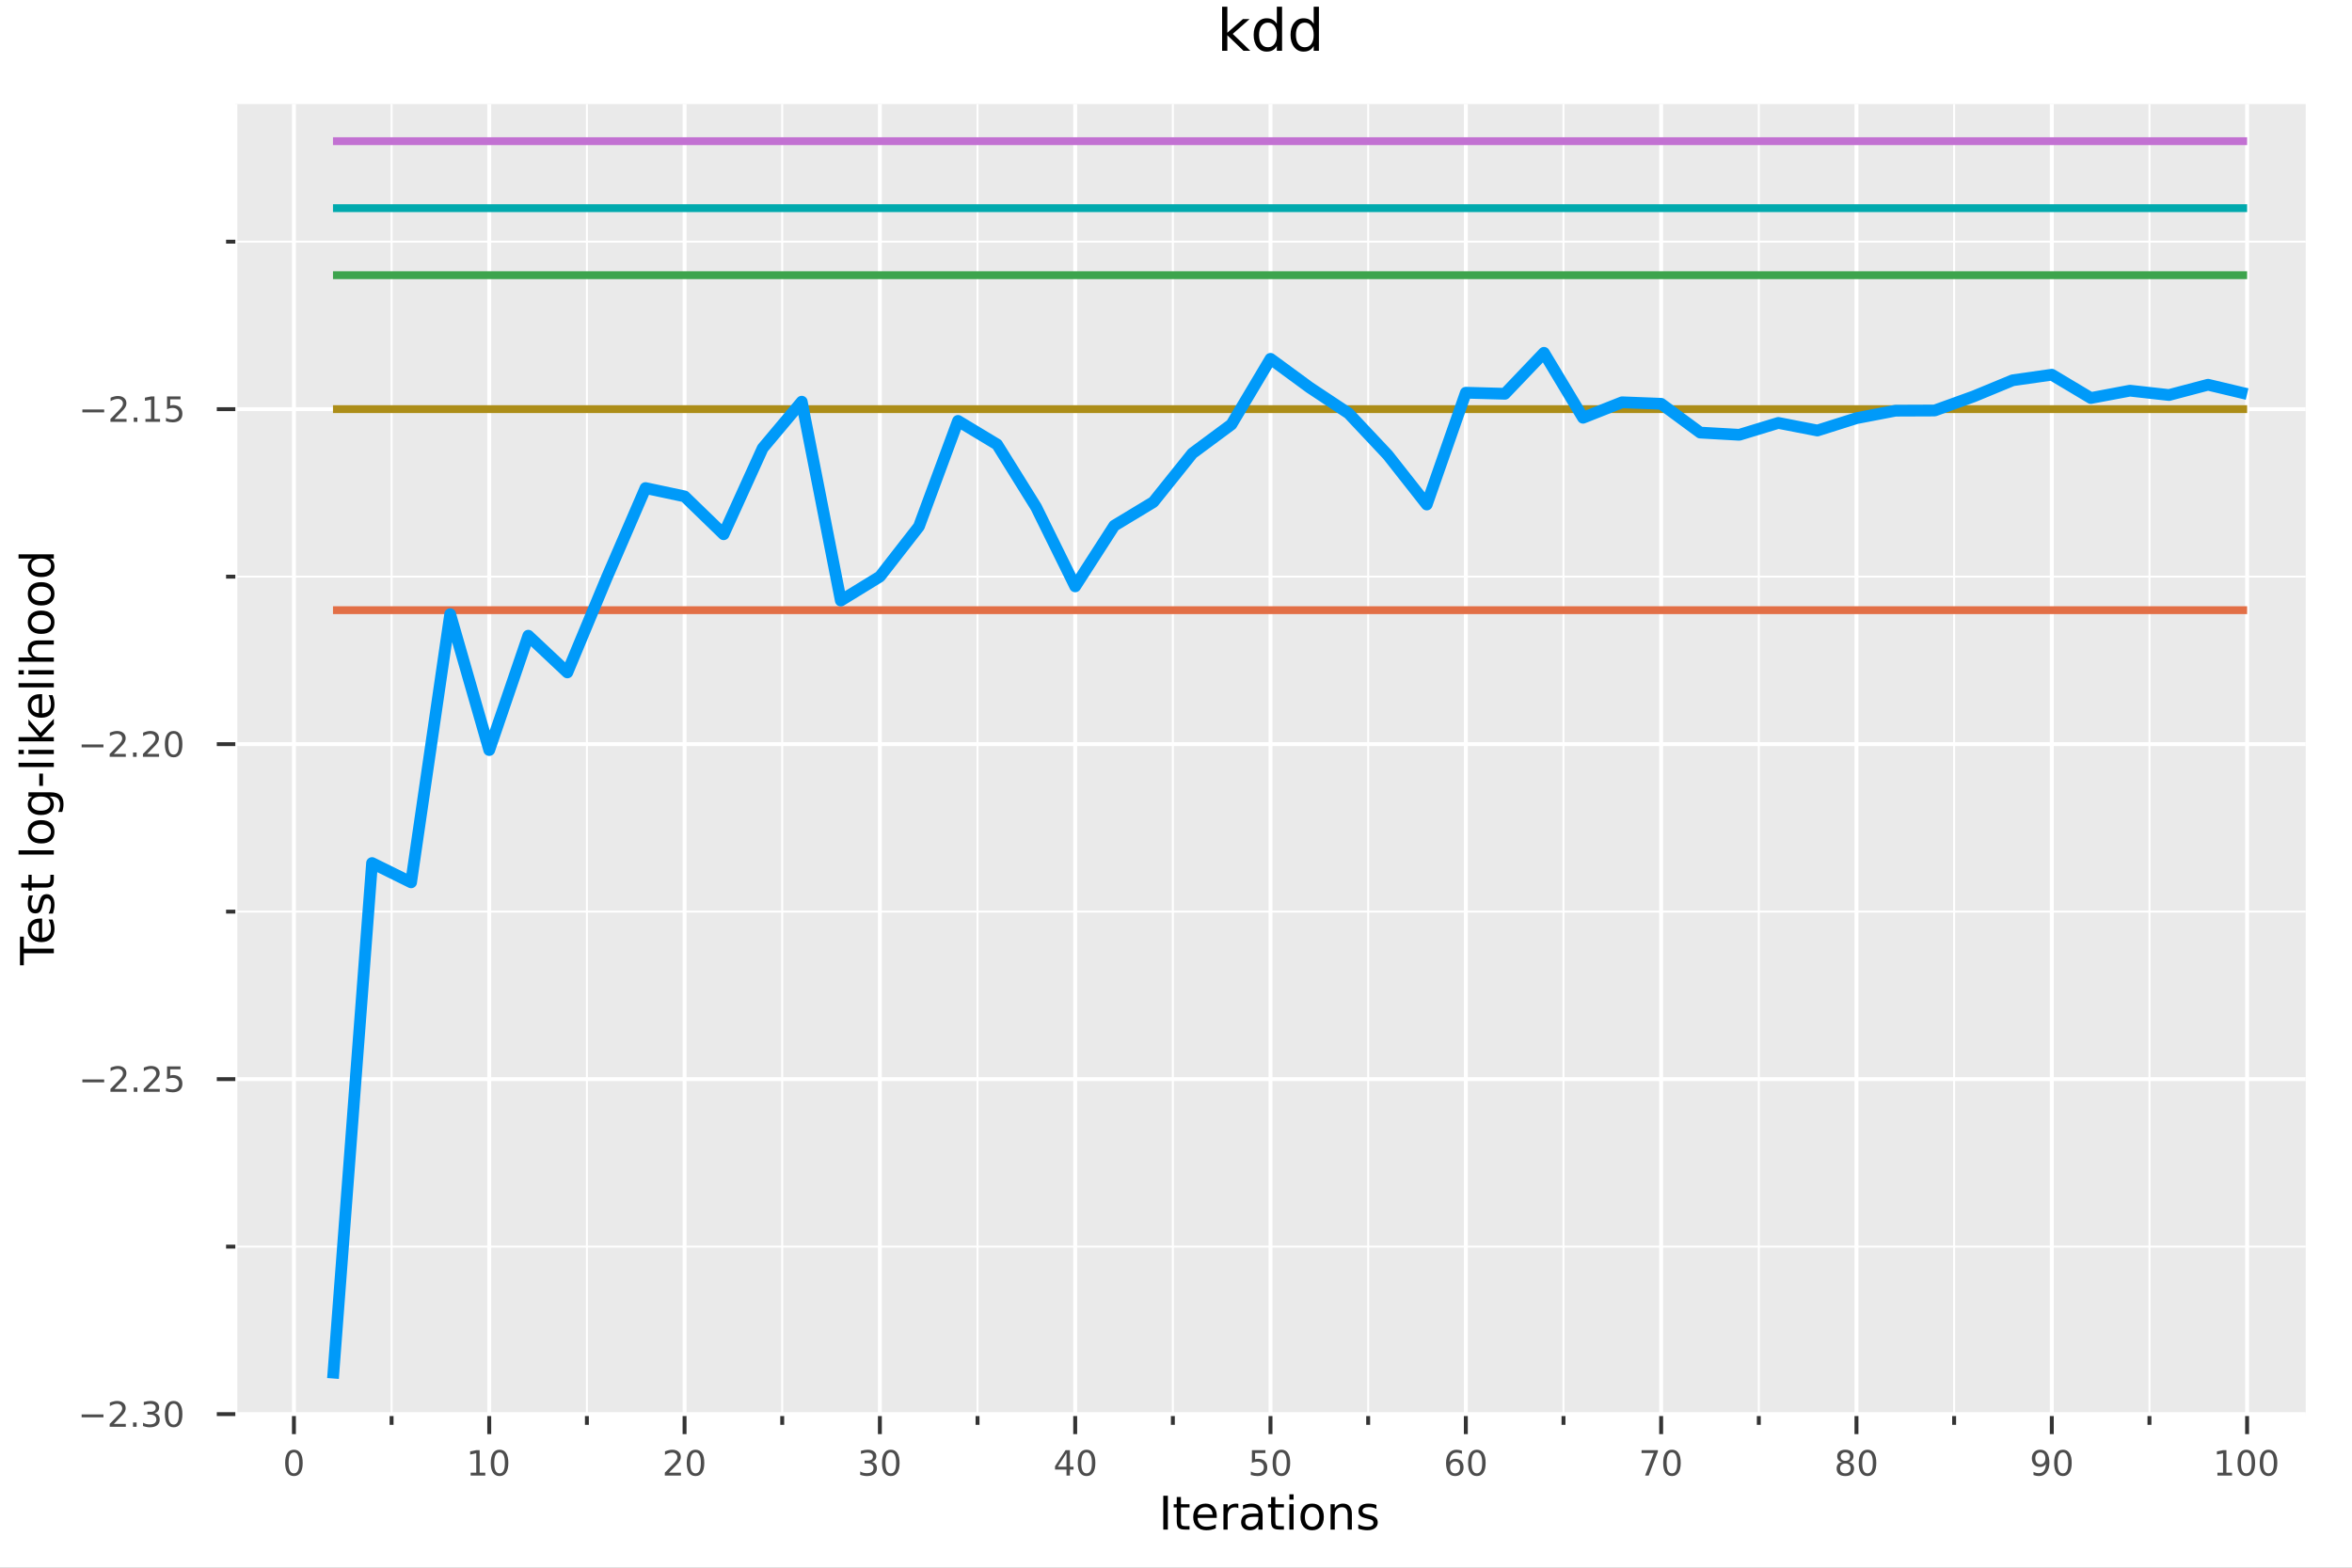 <?xml version="1.0" encoding="utf-8"?>
<svg xmlns="http://www.w3.org/2000/svg" xmlns:xlink="http://www.w3.org/1999/xlink" width="600" height="400" viewBox="0 0 2400 1600">
<rect x="0" y="0" width="2400" height="1600" fill="#808080" stroke="none"/>
<defs>
  <clipPath id="clip380">
    <rect x="0" y="0" width="2400" height="1600"/>
  </clipPath>
</defs>
<path clip-path="url(#clip380)" d="
M0 1600 L2400 1600 L2400 0 L0 0  Z
  " fill="#ffffff" fill-rule="evenodd" fill-opacity="1"/>
<defs>
  <clipPath id="clip381">
    <rect x="480" y="0" width="1681" height="1600"/>
  </clipPath>
</defs>
<path clip-path="url(#clip380)" d="
M240.129 1444.78 L2352.76 1444.78 L2352.76 106.192 L240.129 106.192  Z
  " fill="#eaeaea" fill-rule="evenodd" fill-opacity="1"/>
<defs>
  <clipPath id="clip382">
    <rect x="240" y="106" width="2114" height="1340"/>
  </clipPath>
</defs>
<polyline clip-path="url(#clip382)" style="stroke:#ffffff; stroke-linecap:butt; stroke-linejoin:round; stroke-width:4; stroke-opacity:1; fill:none" points="
  299.921,1444.78 299.921,106.192 
  "/>
<polyline clip-path="url(#clip382)" style="stroke:#ffffff; stroke-linecap:butt; stroke-linejoin:round; stroke-width:4; stroke-opacity:1; fill:none" points="
  499.225,1444.78 499.225,106.192 
  "/>
<polyline clip-path="url(#clip382)" style="stroke:#ffffff; stroke-linecap:butt; stroke-linejoin:round; stroke-width:4; stroke-opacity:1; fill:none" points="
  698.53,1444.78 698.53,106.192 
  "/>
<polyline clip-path="url(#clip382)" style="stroke:#ffffff; stroke-linecap:butt; stroke-linejoin:round; stroke-width:4; stroke-opacity:1; fill:none" points="
  897.834,1444.78 897.834,106.192 
  "/>
<polyline clip-path="url(#clip382)" style="stroke:#ffffff; stroke-linecap:butt; stroke-linejoin:round; stroke-width:4; stroke-opacity:1; fill:none" points="
  1097.14,1444.78 1097.14,106.192 
  "/>
<polyline clip-path="url(#clip382)" style="stroke:#ffffff; stroke-linecap:butt; stroke-linejoin:round; stroke-width:4; stroke-opacity:1; fill:none" points="
  1296.44,1444.78 1296.44,106.192 
  "/>
<polyline clip-path="url(#clip382)" style="stroke:#ffffff; stroke-linecap:butt; stroke-linejoin:round; stroke-width:4; stroke-opacity:1; fill:none" points="
  1495.75,1444.78 1495.75,106.192 
  "/>
<polyline clip-path="url(#clip382)" style="stroke:#ffffff; stroke-linecap:butt; stroke-linejoin:round; stroke-width:4; stroke-opacity:1; fill:none" points="
  1695.05,1444.78 1695.05,106.192 
  "/>
<polyline clip-path="url(#clip382)" style="stroke:#ffffff; stroke-linecap:butt; stroke-linejoin:round; stroke-width:4; stroke-opacity:1; fill:none" points="
  1894.36,1444.78 1894.36,106.192 
  "/>
<polyline clip-path="url(#clip382)" style="stroke:#ffffff; stroke-linecap:butt; stroke-linejoin:round; stroke-width:4; stroke-opacity:1; fill:none" points="
  2093.66,1444.78 2093.66,106.192 
  "/>
<polyline clip-path="url(#clip382)" style="stroke:#ffffff; stroke-linecap:butt; stroke-linejoin:round; stroke-width:4; stroke-opacity:1; fill:none" points="
  2292.96,1444.78 2292.96,106.192 
  "/>
<polyline clip-path="url(#clip382)" style="stroke:#ffffff; stroke-linecap:butt; stroke-linejoin:round; stroke-width:2; stroke-opacity:1; fill:none" points="
  399.573,1444.78 399.573,106.192 
  "/>
<polyline clip-path="url(#clip382)" style="stroke:#ffffff; stroke-linecap:butt; stroke-linejoin:round; stroke-width:2; stroke-opacity:1; fill:none" points="
  598.877,1444.78 598.877,106.192 
  "/>
<polyline clip-path="url(#clip382)" style="stroke:#ffffff; stroke-linecap:butt; stroke-linejoin:round; stroke-width:2; stroke-opacity:1; fill:none" points="
  798.182,1444.78 798.182,106.192 
  "/>
<polyline clip-path="url(#clip382)" style="stroke:#ffffff; stroke-linecap:butt; stroke-linejoin:round; stroke-width:2; stroke-opacity:1; fill:none" points="
  997.486,1444.78 997.486,106.192 
  "/>
<polyline clip-path="url(#clip382)" style="stroke:#ffffff; stroke-linecap:butt; stroke-linejoin:round; stroke-width:2; stroke-opacity:1; fill:none" points="
  1196.79,1444.78 1196.79,106.192 
  "/>
<polyline clip-path="url(#clip382)" style="stroke:#ffffff; stroke-linecap:butt; stroke-linejoin:round; stroke-width:2; stroke-opacity:1; fill:none" points="
  1396.09,1444.78 1396.09,106.192 
  "/>
<polyline clip-path="url(#clip382)" style="stroke:#ffffff; stroke-linecap:butt; stroke-linejoin:round; stroke-width:2; stroke-opacity:1; fill:none" points="
  1595.4,1444.78 1595.4,106.192 
  "/>
<polyline clip-path="url(#clip382)" style="stroke:#ffffff; stroke-linecap:butt; stroke-linejoin:round; stroke-width:2; stroke-opacity:1; fill:none" points="
  1794.7,1444.78 1794.7,106.192 
  "/>
<polyline clip-path="url(#clip382)" style="stroke:#ffffff; stroke-linecap:butt; stroke-linejoin:round; stroke-width:2; stroke-opacity:1; fill:none" points="
  1994.01,1444.78 1994.01,106.192 
  "/>
<polyline clip-path="url(#clip382)" style="stroke:#ffffff; stroke-linecap:butt; stroke-linejoin:round; stroke-width:2; stroke-opacity:1; fill:none" points="
  2193.31,1444.78 2193.31,106.192 
  "/>
<polyline clip-path="url(#clip380)" style="stroke:#ffffff; stroke-linecap:butt; stroke-linejoin:round; stroke-width:4; stroke-opacity:1; fill:none" points="
  240.129,1444.78 2352.76,1444.78 
  "/>
<polyline clip-path="url(#clip380)" style="stroke:#333333; stroke-linecap:butt; stroke-linejoin:round; stroke-width:4; stroke-opacity:1; fill:none" points="
  299.921,1444.78 299.921,1463.68 
  "/>
<polyline clip-path="url(#clip380)" style="stroke:#333333; stroke-linecap:butt; stroke-linejoin:round; stroke-width:4; stroke-opacity:1; fill:none" points="
  499.225,1444.78 499.225,1463.68 
  "/>
<polyline clip-path="url(#clip380)" style="stroke:#333333; stroke-linecap:butt; stroke-linejoin:round; stroke-width:4; stroke-opacity:1; fill:none" points="
  698.53,1444.78 698.53,1463.68 
  "/>
<polyline clip-path="url(#clip380)" style="stroke:#333333; stroke-linecap:butt; stroke-linejoin:round; stroke-width:4; stroke-opacity:1; fill:none" points="
  897.834,1444.78 897.834,1463.68 
  "/>
<polyline clip-path="url(#clip380)" style="stroke:#333333; stroke-linecap:butt; stroke-linejoin:round; stroke-width:4; stroke-opacity:1; fill:none" points="
  1097.14,1444.78 1097.14,1463.68 
  "/>
<polyline clip-path="url(#clip380)" style="stroke:#333333; stroke-linecap:butt; stroke-linejoin:round; stroke-width:4; stroke-opacity:1; fill:none" points="
  1296.44,1444.78 1296.44,1463.68 
  "/>
<polyline clip-path="url(#clip380)" style="stroke:#333333; stroke-linecap:butt; stroke-linejoin:round; stroke-width:4; stroke-opacity:1; fill:none" points="
  1495.75,1444.78 1495.75,1463.68 
  "/>
<polyline clip-path="url(#clip380)" style="stroke:#333333; stroke-linecap:butt; stroke-linejoin:round; stroke-width:4; stroke-opacity:1; fill:none" points="
  1695.05,1444.78 1695.05,1463.68 
  "/>
<polyline clip-path="url(#clip380)" style="stroke:#333333; stroke-linecap:butt; stroke-linejoin:round; stroke-width:4; stroke-opacity:1; fill:none" points="
  1894.36,1444.78 1894.36,1463.68 
  "/>
<polyline clip-path="url(#clip380)" style="stroke:#333333; stroke-linecap:butt; stroke-linejoin:round; stroke-width:4; stroke-opacity:1; fill:none" points="
  2093.66,1444.78 2093.66,1463.68 
  "/>
<polyline clip-path="url(#clip380)" style="stroke:#333333; stroke-linecap:butt; stroke-linejoin:round; stroke-width:4; stroke-opacity:1; fill:none" points="
  2292.96,1444.78 2292.96,1463.68 
  "/>
<polyline clip-path="url(#clip380)" style="stroke:#333333; stroke-linecap:butt; stroke-linejoin:round; stroke-width:4; stroke-opacity:1; fill:none" points="
  399.573,1444.78 399.573,1454.23 
  "/>
<polyline clip-path="url(#clip380)" style="stroke:#333333; stroke-linecap:butt; stroke-linejoin:round; stroke-width:4; stroke-opacity:1; fill:none" points="
  598.877,1444.78 598.877,1454.23 
  "/>
<polyline clip-path="url(#clip380)" style="stroke:#333333; stroke-linecap:butt; stroke-linejoin:round; stroke-width:4; stroke-opacity:1; fill:none" points="
  798.182,1444.78 798.182,1454.23 
  "/>
<polyline clip-path="url(#clip380)" style="stroke:#333333; stroke-linecap:butt; stroke-linejoin:round; stroke-width:4; stroke-opacity:1; fill:none" points="
  997.486,1444.78 997.486,1454.23 
  "/>
<polyline clip-path="url(#clip380)" style="stroke:#333333; stroke-linecap:butt; stroke-linejoin:round; stroke-width:4; stroke-opacity:1; fill:none" points="
  1196.79,1444.78 1196.79,1454.23 
  "/>
<polyline clip-path="url(#clip380)" style="stroke:#333333; stroke-linecap:butt; stroke-linejoin:round; stroke-width:4; stroke-opacity:1; fill:none" points="
  1396.09,1444.78 1396.09,1454.23 
  "/>
<polyline clip-path="url(#clip380)" style="stroke:#333333; stroke-linecap:butt; stroke-linejoin:round; stroke-width:4; stroke-opacity:1; fill:none" points="
  1595.4,1444.78 1595.4,1454.23 
  "/>
<polyline clip-path="url(#clip380)" style="stroke:#333333; stroke-linecap:butt; stroke-linejoin:round; stroke-width:4; stroke-opacity:1; fill:none" points="
  1794.7,1444.78 1794.7,1454.23 
  "/>
<polyline clip-path="url(#clip380)" style="stroke:#333333; stroke-linecap:butt; stroke-linejoin:round; stroke-width:4; stroke-opacity:1; fill:none" points="
  1994.01,1444.78 1994.01,1454.23 
  "/>
<polyline clip-path="url(#clip380)" style="stroke:#333333; stroke-linecap:butt; stroke-linejoin:round; stroke-width:4; stroke-opacity:1; fill:none" points="
  2193.31,1444.78 2193.31,1454.23 
  "/>
<path clip-path="url(#clip380)" d="M299.921 1482.37 Q297.212 1482.37 295.841 1485.04 Q294.487 1487.7 294.487 1493.05 Q294.487 1498.38 295.841 1501.05 Q297.212 1503.71 299.921 1503.71 Q302.646 1503.71 304.001 1501.05 Q305.372 1498.38 305.372 1493.05 Q305.372 1487.7 304.001 1485.04 Q302.646 1482.37 299.921 1482.37 M299.921 1479.59 Q304.278 1479.59 306.57 1483.05 Q308.879 1486.48 308.879 1493.05 Q308.879 1499.59 306.57 1503.05 Q304.278 1506.48 299.921 1506.48 Q295.563 1506.48 293.254 1503.05 Q290.962 1499.59 290.962 1493.05 Q290.962 1486.48 293.254 1483.05 Q295.563 1479.59 299.921 1479.59 Z" fill="#4c4c4c" fill-rule="evenodd" fill-opacity="1" /><path clip-path="url(#clip380)" d="M480.241 1503.03 L485.97 1503.03 L485.97 1483.25 L479.737 1484.5 L479.737 1481.31 L485.935 1480.06 L489.442 1480.06 L489.442 1503.03 L495.171 1503.03 L495.171 1505.98 L480.241 1505.98 L480.241 1503.03 Z" fill="#4c4c4c" fill-rule="evenodd" fill-opacity="1" /><path clip-path="url(#clip380)" d="M509.755 1482.37 Q507.046 1482.37 505.675 1485.04 Q504.321 1487.7 504.321 1493.05 Q504.321 1498.38 505.675 1501.05 Q507.046 1503.71 509.755 1503.71 Q512.48 1503.71 513.834 1501.05 Q515.206 1498.38 515.206 1493.05 Q515.206 1487.7 513.834 1485.04 Q512.48 1482.37 509.755 1482.37 M509.755 1479.59 Q514.112 1479.59 516.404 1483.05 Q518.713 1486.48 518.713 1493.05 Q518.713 1499.59 516.404 1503.05 Q514.112 1506.48 509.755 1506.48 Q505.397 1506.48 503.088 1503.05 Q500.796 1499.59 500.796 1493.05 Q500.796 1486.48 503.088 1483.05 Q505.397 1479.59 509.755 1479.59 Z" fill="#4c4c4c" fill-rule="evenodd" fill-opacity="1" /><path clip-path="url(#clip380)" d="M682.609 1503.03 L694.849 1503.03 L694.849 1505.98 L678.391 1505.98 L678.391 1503.03 Q680.387 1500.96 683.825 1497.49 Q687.28 1494 688.165 1492.99 Q689.849 1491.1 690.509 1489.8 Q691.186 1488.48 691.186 1487.21 Q691.186 1485.15 689.728 1483.84 Q688.287 1482.54 685.96 1482.54 Q684.311 1482.54 682.471 1483.12 Q680.648 1483.69 678.564 1484.85 L678.564 1481.31 Q680.682 1480.46 682.523 1480.03 Q684.363 1479.59 685.891 1479.59 Q689.918 1479.59 692.314 1481.6 Q694.71 1483.62 694.71 1486.99 Q694.71 1488.58 694.102 1490.03 Q693.512 1491.45 691.932 1493.39 Q691.498 1493.9 689.172 1496.31 Q686.846 1498.71 682.609 1503.03 Z" fill="#4c4c4c" fill-rule="evenodd" fill-opacity="1" /><path clip-path="url(#clip380)" d="M709.71 1482.37 Q707.002 1482.37 705.63 1485.04 Q704.276 1487.7 704.276 1493.05 Q704.276 1498.38 705.63 1501.05 Q707.002 1503.71 709.71 1503.71 Q712.436 1503.71 713.79 1501.05 Q715.161 1498.38 715.161 1493.05 Q715.161 1487.7 713.79 1485.04 Q712.436 1482.37 709.71 1482.37 M709.71 1479.59 Q714.068 1479.59 716.359 1483.05 Q718.668 1486.48 718.668 1493.05 Q718.668 1499.59 716.359 1503.05 Q714.068 1506.48 709.71 1506.48 Q705.352 1506.48 703.043 1503.05 Q700.752 1499.59 700.752 1493.05 Q700.752 1486.48 703.043 1483.05 Q705.352 1479.59 709.71 1479.59 Z" fill="#4c4c4c" fill-rule="evenodd" fill-opacity="1" /><path clip-path="url(#clip380)" d="M889.466 1492 Q891.983 1492.54 893.39 1494.24 Q894.813 1495.95 894.813 1498.45 Q894.813 1502.28 892.174 1504.38 Q889.535 1506.48 884.674 1506.48 Q883.042 1506.48 881.306 1506.15 Q879.587 1505.84 877.747 1505.2 L877.747 1501.81 Q879.206 1502.66 880.942 1503.1 Q882.678 1503.53 884.57 1503.53 Q887.869 1503.53 889.587 1502.23 Q891.324 1500.93 891.324 1498.45 Q891.324 1496.15 889.709 1494.87 Q888.112 1493.57 885.247 1493.57 L882.226 1493.57 L882.226 1490.68 L885.386 1490.68 Q887.973 1490.68 889.344 1489.66 Q890.716 1488.62 890.716 1486.67 Q890.716 1484.68 889.292 1483.62 Q887.886 1482.54 885.247 1482.54 Q883.806 1482.54 882.157 1482.85 Q880.508 1483.17 878.528 1483.83 L878.528 1480.7 Q880.525 1480.15 882.261 1479.87 Q884.015 1479.59 885.56 1479.59 Q889.553 1479.59 891.879 1481.41 Q894.205 1483.22 894.205 1486.31 Q894.205 1488.46 892.973 1489.96 Q891.74 1491.43 889.466 1492 Z" fill="#4c4c4c" fill-rule="evenodd" fill-opacity="1" /><path clip-path="url(#clip380)" d="M908.962 1482.37 Q906.254 1482.37 904.882 1485.04 Q903.528 1487.7 903.528 1493.05 Q903.528 1498.38 904.882 1501.05 Q906.254 1503.71 908.962 1503.71 Q911.688 1503.71 913.042 1501.05 Q914.414 1498.38 914.414 1493.05 Q914.414 1487.7 913.042 1485.04 Q911.688 1482.37 908.962 1482.37 M908.962 1479.59 Q913.32 1479.59 915.612 1483.05 Q917.921 1486.48 917.921 1493.05 Q917.921 1499.59 915.612 1503.05 Q913.32 1506.48 908.962 1506.48 Q904.605 1506.48 902.296 1503.05 Q900.004 1499.59 900.004 1493.05 Q900.004 1486.48 902.296 1483.05 Q904.605 1479.59 908.962 1479.59 Z" fill="#4c4c4c" fill-rule="evenodd" fill-opacity="1" /><path clip-path="url(#clip380)" d="M1088.27 1483.12 L1079.41 1496.95 L1088.27 1496.95 L1088.27 1483.12 M1087.35 1480.06 L1091.76 1480.06 L1091.76 1496.95 L1095.45 1496.95 L1095.45 1499.87 L1091.76 1499.87 L1091.76 1505.98 L1088.27 1505.98 L1088.27 1499.87 L1076.57 1499.87 L1076.57 1496.48 L1087.35 1480.06 Z" fill="#4c4c4c" fill-rule="evenodd" fill-opacity="1" /><path clip-path="url(#clip380)" d="M1108.75 1482.37 Q1106.04 1482.37 1104.67 1485.04 Q1103.32 1487.7 1103.32 1493.05 Q1103.32 1498.38 1104.67 1501.05 Q1106.04 1503.71 1108.75 1503.71 Q1111.48 1503.71 1112.83 1501.05 Q1114.2 1498.38 1114.2 1493.05 Q1114.2 1487.7 1112.83 1485.04 Q1111.48 1482.37 1108.75 1482.37 M1108.75 1479.59 Q1113.11 1479.59 1115.4 1483.05 Q1117.71 1486.48 1117.71 1493.05 Q1117.71 1499.59 1115.4 1503.05 Q1113.11 1506.48 1108.75 1506.48 Q1104.4 1506.48 1102.09 1503.05 Q1099.79 1499.59 1099.79 1493.05 Q1099.79 1486.48 1102.09 1483.05 Q1104.4 1479.59 1108.75 1479.59 Z" fill="#4c4c4c" fill-rule="evenodd" fill-opacity="1" /><path clip-path="url(#clip380)" d="M1277.47 1480.06 L1291.23 1480.06 L1291.23 1483.01 L1280.68 1483.01 L1280.68 1489.37 Q1281.44 1489.1 1282.21 1488.98 Q1282.97 1488.84 1283.73 1488.84 Q1288.07 1488.84 1290.61 1491.22 Q1293.14 1493.6 1293.14 1497.66 Q1293.14 1501.85 1290.54 1504.17 Q1287.94 1506.48 1283.2 1506.48 Q1281.56 1506.48 1279.86 1506.21 Q1278.18 1505.93 1276.37 1505.37 L1276.37 1501.85 Q1277.94 1502.7 1279.6 1503.12 Q1281.27 1503.53 1283.13 1503.53 Q1286.13 1503.53 1287.88 1501.95 Q1289.64 1500.37 1289.64 1497.66 Q1289.64 1494.96 1287.88 1493.38 Q1286.13 1491.8 1283.13 1491.8 Q1281.72 1491.8 1280.31 1492.11 Q1278.93 1492.42 1277.47 1493.08 L1277.47 1480.06 Z" fill="#4c4c4c" fill-rule="evenodd" fill-opacity="1" /><path clip-path="url(#clip380)" d="M1307.55 1482.37 Q1304.85 1482.37 1303.47 1485.04 Q1302.12 1487.7 1302.12 1493.05 Q1302.12 1498.38 1303.47 1501.05 Q1304.85 1503.71 1307.55 1503.71 Q1310.28 1503.71 1311.63 1501.05 Q1313.01 1498.38 1313.01 1493.05 Q1313.01 1487.7 1311.63 1485.04 Q1310.28 1482.37 1307.55 1482.37 M1307.55 1479.59 Q1311.91 1479.59 1314.2 1483.05 Q1316.51 1486.48 1316.51 1493.05 Q1316.51 1499.59 1314.2 1503.05 Q1311.91 1506.48 1307.55 1506.48 Q1303.2 1506.48 1300.89 1503.05 Q1298.6 1499.59 1298.6 1493.05 Q1298.6 1486.48 1300.89 1483.05 Q1303.2 1479.59 1307.55 1479.59 Z" fill="#4c4c4c" fill-rule="evenodd" fill-opacity="1" /><path clip-path="url(#clip380)" d="M1484.8 1491.62 Q1482.44 1491.62 1481.05 1493.24 Q1479.68 1494.85 1479.68 1497.66 Q1479.68 1500.46 1481.05 1502.09 Q1482.44 1503.71 1484.8 1503.71 Q1487.16 1503.71 1488.53 1502.09 Q1489.92 1500.46 1489.92 1497.66 Q1489.92 1494.85 1488.53 1493.24 Q1487.16 1491.62 1484.8 1491.62 M1491.76 1480.63 L1491.76 1483.83 Q1490.44 1483.2 1489.09 1482.87 Q1487.75 1482.54 1486.43 1482.54 Q1482.96 1482.54 1481.12 1484.89 Q1479.3 1487.23 1479.04 1491.97 Q1480.06 1490.46 1481.61 1489.66 Q1483.15 1488.84 1485.01 1488.84 Q1488.92 1488.84 1491.17 1491.22 Q1493.45 1493.58 1493.45 1497.66 Q1493.45 1501.66 1491.09 1504.07 Q1488.72 1506.48 1484.8 1506.48 Q1480.3 1506.48 1477.93 1503.05 Q1475.55 1499.59 1475.55 1493.05 Q1475.55 1486.9 1478.46 1483.25 Q1481.38 1479.59 1486.29 1479.59 Q1487.61 1479.59 1488.95 1479.85 Q1490.3 1480.11 1491.76 1480.63 Z" fill="#4c4c4c" fill-rule="evenodd" fill-opacity="1" /><path clip-path="url(#clip380)" d="M1506.99 1482.37 Q1504.28 1482.37 1502.91 1485.04 Q1501.55 1487.7 1501.55 1493.05 Q1501.55 1498.38 1502.91 1501.05 Q1504.28 1503.71 1506.99 1503.71 Q1509.71 1503.71 1511.07 1501.05 Q1512.44 1498.38 1512.44 1493.05 Q1512.44 1487.7 1511.07 1485.04 Q1509.71 1482.37 1506.99 1482.37 M1506.99 1479.59 Q1511.35 1479.59 1513.64 1483.05 Q1515.95 1486.48 1515.95 1493.05 Q1515.95 1499.59 1513.64 1503.05 Q1511.35 1506.48 1506.99 1506.48 Q1502.63 1506.48 1500.32 1503.05 Q1498.03 1499.59 1498.03 1493.05 Q1498.03 1486.48 1500.32 1483.05 Q1502.63 1479.59 1506.99 1479.59 Z" fill="#4c4c4c" fill-rule="evenodd" fill-opacity="1" /><path clip-path="url(#clip380)" d="M1675.07 1480.06 L1691.74 1480.06 L1691.74 1481.55 L1682.33 1505.98 L1678.66 1505.98 L1687.52 1483.01 L1675.07 1483.01 L1675.07 1480.06 Z" fill="#4c4c4c" fill-rule="evenodd" fill-opacity="1" /><path clip-path="url(#clip380)" d="M1706.08 1482.37 Q1703.37 1482.37 1702 1485.04 Q1700.64 1487.7 1700.64 1493.05 Q1700.64 1498.38 1702 1501.05 Q1703.37 1503.71 1706.08 1503.71 Q1708.8 1503.71 1710.16 1501.05 Q1711.53 1498.38 1711.53 1493.05 Q1711.53 1487.7 1710.16 1485.04 Q1708.8 1482.37 1706.08 1482.37 M1706.08 1479.59 Q1710.43 1479.59 1712.72 1483.05 Q1715.03 1486.48 1715.03 1493.05 Q1715.03 1499.59 1712.72 1503.05 Q1710.43 1506.48 1706.08 1506.48 Q1701.72 1506.48 1699.41 1503.05 Q1697.12 1499.59 1697.12 1493.05 Q1697.12 1486.48 1699.41 1483.05 Q1701.72 1479.59 1706.08 1479.59 Z" fill="#4c4c4c" fill-rule="evenodd" fill-opacity="1" /><path clip-path="url(#clip380)" d="M1883.01 1493.67 Q1880.51 1493.67 1879.07 1495.01 Q1877.65 1496.34 1877.65 1498.69 Q1877.65 1501.03 1879.07 1502.37 Q1880.51 1503.71 1883.01 1503.71 Q1885.51 1503.71 1886.95 1502.37 Q1888.39 1501.01 1888.39 1498.69 Q1888.39 1496.34 1886.95 1495.01 Q1885.53 1493.67 1883.01 1493.67 M1879.5 1492.18 Q1877.25 1491.62 1875.98 1490.08 Q1874.73 1488.53 1874.73 1486.31 Q1874.73 1483.2 1876.93 1481.4 Q1879.16 1479.59 1883.01 1479.59 Q1886.88 1479.59 1889.09 1481.4 Q1891.29 1483.2 1891.29 1486.31 Q1891.29 1488.53 1890.02 1490.08 Q1888.77 1491.62 1886.53 1492.18 Q1889.07 1492.77 1890.48 1494.49 Q1891.9 1496.21 1891.9 1498.69 Q1891.9 1502.46 1889.59 1504.47 Q1887.3 1506.48 1883.01 1506.48 Q1878.72 1506.48 1876.41 1504.47 Q1874.12 1502.46 1874.12 1498.69 Q1874.12 1496.21 1875.55 1494.49 Q1876.97 1492.77 1879.5 1492.18 M1878.22 1486.64 Q1878.22 1488.65 1879.47 1489.78 Q1880.74 1490.91 1883.01 1490.91 Q1885.27 1490.91 1886.53 1489.78 Q1887.82 1488.65 1887.82 1486.64 Q1887.82 1484.63 1886.53 1483.5 Q1885.27 1482.37 1883.01 1482.37 Q1880.74 1482.37 1879.47 1483.5 Q1878.22 1484.63 1878.22 1486.64 Z" fill="#4c4c4c" fill-rule="evenodd" fill-opacity="1" /><path clip-path="url(#clip380)" d="M1905.63 1482.37 Q1902.92 1482.37 1901.55 1485.04 Q1900.2 1487.7 1900.2 1493.05 Q1900.2 1498.38 1901.55 1501.05 Q1902.92 1503.71 1905.63 1503.71 Q1908.36 1503.71 1909.71 1501.05 Q1911.08 1498.38 1911.08 1493.05 Q1911.08 1487.7 1909.71 1485.04 Q1908.36 1482.37 1905.63 1482.37 M1905.63 1479.59 Q1909.99 1479.59 1912.28 1483.05 Q1914.59 1486.48 1914.59 1493.05 Q1914.59 1499.59 1912.28 1503.05 Q1909.99 1506.48 1905.63 1506.48 Q1901.27 1506.48 1898.97 1503.05 Q1896.67 1499.59 1896.67 1493.05 Q1896.67 1486.48 1898.97 1483.05 Q1901.27 1479.59 1905.63 1479.59 Z" fill="#4c4c4c" fill-rule="evenodd" fill-opacity="1" /><path clip-path="url(#clip380)" d="M2075.01 1505.44 L2075.01 1502.25 Q2076.33 1502.87 2077.68 1503.2 Q2079.03 1503.53 2080.34 1503.53 Q2083.81 1503.53 2085.63 1501.21 Q2087.47 1498.86 2087.73 1494.1 Q2086.72 1495.6 2085.18 1496.4 Q2083.63 1497.2 2081.76 1497.2 Q2077.87 1497.2 2075.6 1494.85 Q2073.34 1492.49 2073.34 1488.41 Q2073.34 1484.42 2075.7 1482 Q2078.06 1479.59 2081.98 1479.59 Q2086.48 1479.59 2088.84 1483.05 Q2091.22 1486.48 2091.22 1493.05 Q2091.22 1499.17 2088.3 1502.84 Q2085.41 1506.48 2080.49 1506.48 Q2079.17 1506.48 2077.82 1506.22 Q2076.46 1505.96 2075.01 1505.44 M2081.98 1494.45 Q2084.35 1494.45 2085.72 1492.84 Q2087.11 1491.22 2087.11 1488.41 Q2087.11 1485.62 2085.72 1484 Q2084.35 1482.37 2081.98 1482.37 Q2079.62 1482.37 2078.23 1484 Q2076.86 1485.62 2076.86 1488.41 Q2076.86 1491.22 2078.23 1492.84 Q2079.62 1494.45 2081.98 1494.45 Z" fill="#4c4c4c" fill-rule="evenodd" fill-opacity="1" /><path clip-path="url(#clip380)" d="M2105.02 1482.37 Q2102.31 1482.37 2100.94 1485.04 Q2099.59 1487.7 2099.59 1493.05 Q2099.59 1498.38 2100.94 1501.05 Q2102.31 1503.71 2105.02 1503.71 Q2107.75 1503.71 2109.1 1501.05 Q2110.47 1498.38 2110.47 1493.05 Q2110.47 1487.7 2109.1 1485.04 Q2107.75 1482.37 2105.02 1482.37 M2105.02 1479.59 Q2109.38 1479.59 2111.67 1483.05 Q2113.98 1486.48 2113.98 1493.05 Q2113.98 1499.59 2111.67 1503.05 Q2109.38 1506.48 2105.02 1506.48 Q2100.67 1506.48 2098.36 1503.05 Q2096.06 1499.59 2096.06 1493.05 Q2096.06 1486.48 2098.36 1483.05 Q2100.67 1479.59 2105.02 1479.59 Z" fill="#4c4c4c" fill-rule="evenodd" fill-opacity="1" /><path clip-path="url(#clip380)" d="M2262.67 1503.03 L2268.4 1503.03 L2268.4 1483.25 L2262.17 1484.5 L2262.17 1481.31 L2268.36 1480.06 L2271.87 1480.06 L2271.87 1503.03 L2277.6 1503.03 L2277.6 1505.98 L2262.67 1505.98 L2262.67 1503.03 Z" fill="#4c4c4c" fill-rule="evenodd" fill-opacity="1" /><path clip-path="url(#clip380)" d="M2292.18 1482.37 Q2289.48 1482.37 2288.1 1485.04 Q2286.75 1487.7 2286.75 1493.05 Q2286.75 1498.38 2288.1 1501.05 Q2289.48 1503.71 2292.18 1503.71 Q2294.91 1503.71 2296.26 1501.05 Q2297.63 1498.38 2297.63 1493.05 Q2297.63 1487.7 2296.26 1485.04 Q2294.91 1482.37 2292.18 1482.37 M2292.18 1479.59 Q2296.54 1479.59 2298.83 1483.05 Q2301.14 1486.48 2301.14 1493.05 Q2301.14 1499.59 2298.83 1503.05 Q2296.54 1506.48 2292.18 1506.48 Q2287.83 1506.48 2285.52 1503.05 Q2283.23 1499.59 2283.23 1493.05 Q2283.23 1486.48 2285.52 1483.05 Q2287.83 1479.59 2292.18 1479.59 Z" fill="#4c4c4c" fill-rule="evenodd" fill-opacity="1" /><path clip-path="url(#clip380)" d="M2314.8 1482.37 Q2312.1 1482.37 2310.72 1485.04 Q2309.37 1487.7 2309.37 1493.05 Q2309.37 1498.38 2310.72 1501.05 Q2312.1 1503.71 2314.8 1503.71 Q2317.53 1503.71 2318.88 1501.05 Q2320.26 1498.38 2320.26 1493.05 Q2320.26 1487.7 2318.88 1485.04 Q2317.53 1482.37 2314.8 1482.37 M2314.8 1479.59 Q2319.16 1479.59 2321.45 1483.05 Q2323.76 1486.48 2323.76 1493.05 Q2323.76 1499.59 2321.45 1503.05 Q2319.16 1506.48 2314.8 1506.48 Q2310.45 1506.48 2308.14 1503.05 Q2305.85 1499.59 2305.85 1493.05 Q2305.85 1486.48 2308.14 1483.05 Q2310.45 1479.59 2314.8 1479.59 Z" fill="#4c4c4c" fill-rule="evenodd" fill-opacity="1" /><path clip-path="url(#clip380)" d="M1187.03 1526.57 L1191.71 1526.57 L1191.71 1561.13 L1187.03 1561.13 L1187.03 1526.57 Z" fill="#000000" fill-rule="evenodd" fill-opacity="1" /><path clip-path="url(#clip380)" d="M1205.04 1527.84 L1205.04 1535.21 L1213.82 1535.21 L1213.82 1538.52 L1205.04 1538.52 L1205.04 1552.59 Q1205.04 1555.76 1205.9 1556.66 Q1206.78 1557.57 1209.44 1557.57 L1213.82 1557.57 L1213.82 1561.13 L1209.44 1561.13 Q1204.51 1561.13 1202.64 1559.3 Q1200.76 1557.45 1200.76 1552.59 L1200.76 1538.52 L1197.64 1538.52 L1197.64 1535.21 L1200.76 1535.21 L1200.76 1527.84 L1205.04 1527.84 Z" fill="#000000" fill-rule="evenodd" fill-opacity="1" /><path clip-path="url(#clip380)" d="M1241.59 1547.1 L1241.59 1549.19 L1222.01 1549.19 Q1222.29 1553.59 1224.65 1555.9 Q1227.03 1558.19 1231.27 1558.19 Q1233.72 1558.19 1236.01 1557.59 Q1238.33 1556.99 1240.6 1555.78 L1240.6 1559.81 Q1238.31 1560.78 1235.9 1561.29 Q1233.49 1561.8 1231.01 1561.8 Q1224.81 1561.8 1221.18 1558.19 Q1217.57 1554.58 1217.57 1548.42 Q1217.57 1542.06 1220.99 1538.33 Q1224.44 1534.58 1230.27 1534.58 Q1235.51 1534.58 1238.54 1537.96 Q1241.59 1541.32 1241.59 1547.1 M1237.33 1545.85 Q1237.29 1542.36 1235.37 1540.28 Q1233.47 1538.19 1230.32 1538.19 Q1226.76 1538.19 1224.6 1540.21 Q1222.47 1542.22 1222.15 1545.88 L1237.33 1545.85 Z" fill="#000000" fill-rule="evenodd" fill-opacity="1" /><path clip-path="url(#clip380)" d="M1263.61 1539.19 Q1262.89 1538.77 1262.03 1538.59 Q1261.2 1538.38 1260.18 1538.38 Q1256.57 1538.38 1254.63 1540.74 Q1252.7 1543.08 1252.7 1547.47 L1252.7 1561.13 L1248.42 1561.13 L1248.42 1535.21 L1252.7 1535.21 L1252.7 1539.23 Q1254.05 1536.87 1256.2 1535.74 Q1258.35 1534.58 1261.43 1534.58 Q1261.87 1534.58 1262.4 1534.65 Q1262.94 1534.7 1263.58 1534.81 L1263.61 1539.19 Z" fill="#000000" fill-rule="evenodd" fill-opacity="1" /><path clip-path="url(#clip380)" d="M1279.86 1548.1 Q1274.7 1548.1 1272.7 1549.28 Q1270.71 1550.46 1270.71 1553.31 Q1270.71 1555.58 1272.2 1556.92 Q1273.7 1558.24 1276.27 1558.24 Q1279.81 1558.24 1281.94 1555.74 Q1284.09 1553.22 1284.09 1549.05 L1284.09 1548.1 L1279.86 1548.1 M1288.35 1546.34 L1288.35 1561.13 L1284.09 1561.13 L1284.09 1557.2 Q1282.63 1559.56 1280.46 1560.69 Q1278.28 1561.8 1275.13 1561.8 Q1271.15 1561.8 1268.79 1559.58 Q1266.45 1557.34 1266.45 1553.59 Q1266.45 1549.21 1269.37 1546.99 Q1272.31 1544.77 1278.12 1544.77 L1284.09 1544.77 L1284.09 1544.35 Q1284.09 1541.41 1282.15 1539.81 Q1280.23 1538.19 1276.73 1538.19 Q1274.51 1538.19 1272.4 1538.72 Q1270.3 1539.26 1268.35 1540.32 L1268.35 1536.39 Q1270.69 1535.48 1272.89 1535.04 Q1275.09 1534.58 1277.17 1534.58 Q1282.8 1534.58 1285.57 1537.5 Q1288.35 1540.41 1288.35 1546.34 Z" fill="#000000" fill-rule="evenodd" fill-opacity="1" /><path clip-path="url(#clip380)" d="M1301.34 1527.84 L1301.34 1535.21 L1310.11 1535.21 L1310.11 1538.52 L1301.34 1538.52 L1301.34 1552.59 Q1301.34 1555.76 1302.19 1556.66 Q1303.07 1557.57 1305.74 1557.57 L1310.11 1557.57 L1310.11 1561.13 L1305.74 1561.13 Q1300.81 1561.13 1298.93 1559.3 Q1297.06 1557.45 1297.06 1552.59 L1297.06 1538.52 L1293.93 1538.52 L1293.93 1535.21 L1297.06 1535.21 L1297.06 1527.84 L1301.34 1527.84 Z" fill="#000000" fill-rule="evenodd" fill-opacity="1" /><path clip-path="url(#clip380)" d="M1315.71 1535.21 L1319.97 1535.21 L1319.97 1561.13 L1315.71 1561.13 L1315.71 1535.21 M1315.71 1525.11 L1319.97 1525.11 L1319.97 1530.51 L1315.71 1530.51 L1315.71 1525.11 Z" fill="#000000" fill-rule="evenodd" fill-opacity="1" /><path clip-path="url(#clip380)" d="M1338.93 1538.19 Q1335.5 1538.19 1333.51 1540.88 Q1331.52 1543.54 1331.52 1548.19 Q1331.52 1552.84 1333.49 1555.53 Q1335.48 1558.19 1338.93 1558.19 Q1342.33 1558.19 1344.32 1555.51 Q1346.32 1552.82 1346.32 1548.19 Q1346.32 1543.59 1344.32 1540.9 Q1342.33 1538.19 1338.93 1538.19 M1338.93 1534.58 Q1344.49 1534.58 1347.66 1538.19 Q1350.83 1541.8 1350.83 1548.19 Q1350.83 1554.56 1347.66 1558.19 Q1344.49 1561.8 1338.93 1561.8 Q1333.35 1561.8 1330.18 1558.19 Q1327.03 1554.56 1327.03 1548.19 Q1327.03 1541.8 1330.18 1538.19 Q1333.35 1534.58 1338.93 1534.58 Z" fill="#000000" fill-rule="evenodd" fill-opacity="1" /><path clip-path="url(#clip380)" d="M1379.44 1545.48 L1379.44 1561.13 L1375.18 1561.13 L1375.18 1545.62 Q1375.18 1541.94 1373.75 1540.11 Q1372.31 1538.28 1369.44 1538.28 Q1365.99 1538.28 1364 1540.48 Q1362.01 1542.68 1362.01 1546.48 L1362.01 1561.13 L1357.73 1561.13 L1357.73 1535.21 L1362.01 1535.21 L1362.01 1539.23 Q1363.54 1536.9 1365.6 1535.74 Q1367.68 1534.58 1370.39 1534.58 Q1374.86 1534.58 1377.15 1537.36 Q1379.44 1540.11 1379.44 1545.48 Z" fill="#000000" fill-rule="evenodd" fill-opacity="1" /><path clip-path="url(#clip380)" d="M1404.46 1535.97 L1404.46 1540 Q1402.66 1539.07 1400.71 1538.61 Q1398.77 1538.15 1396.69 1538.15 Q1393.51 1538.15 1391.92 1539.12 Q1390.34 1540.09 1390.34 1542.03 Q1390.34 1543.52 1391.48 1544.37 Q1392.61 1545.21 1396.04 1545.97 L1397.5 1546.29 Q1402.03 1547.27 1403.93 1549.05 Q1405.85 1550.81 1405.85 1553.98 Q1405.85 1557.59 1402.98 1559.7 Q1400.13 1561.8 1395.13 1561.8 Q1393.05 1561.8 1390.78 1561.39 Q1388.54 1560.99 1386.04 1560.18 L1386.04 1555.78 Q1388.4 1557.01 1390.69 1557.64 Q1392.98 1558.24 1395.23 1558.24 Q1398.24 1558.24 1399.86 1557.22 Q1401.48 1556.18 1401.48 1554.3 Q1401.48 1552.57 1400.3 1551.64 Q1399.14 1550.72 1395.18 1549.86 L1393.7 1549.51 Q1389.74 1548.68 1387.98 1546.97 Q1386.22 1545.23 1386.22 1542.22 Q1386.22 1538.56 1388.81 1536.57 Q1391.41 1534.58 1396.18 1534.58 Q1398.54 1534.58 1400.62 1534.93 Q1402.7 1535.28 1404.46 1535.97 Z" fill="#000000" fill-rule="evenodd" fill-opacity="1" /><polyline clip-path="url(#clip382)" style="stroke:#ffffff; stroke-linecap:butt; stroke-linejoin:round; stroke-width:4; stroke-opacity:1; fill:none" points="
  240.129,1443.25 2352.76,1443.25 
  "/>
<polyline clip-path="url(#clip382)" style="stroke:#ffffff; stroke-linecap:butt; stroke-linejoin:round; stroke-width:4; stroke-opacity:1; fill:none" points="
  240.129,1101.36 2352.76,1101.36 
  "/>
<polyline clip-path="url(#clip382)" style="stroke:#ffffff; stroke-linecap:butt; stroke-linejoin:round; stroke-width:4; stroke-opacity:1; fill:none" points="
  240.129,759.475 2352.76,759.475 
  "/>
<polyline clip-path="url(#clip382)" style="stroke:#ffffff; stroke-linecap:butt; stroke-linejoin:round; stroke-width:4; stroke-opacity:1; fill:none" points="
  240.129,417.587 2352.76,417.587 
  "/>
<polyline clip-path="url(#clip382)" style="stroke:#ffffff; stroke-linecap:butt; stroke-linejoin:round; stroke-width:2; stroke-opacity:1; fill:none" points="
  240.129,1272.31 2352.76,1272.31 
  "/>
<polyline clip-path="url(#clip382)" style="stroke:#ffffff; stroke-linecap:butt; stroke-linejoin:round; stroke-width:2; stroke-opacity:1; fill:none" points="
  240.129,930.419 2352.76,930.419 
  "/>
<polyline clip-path="url(#clip382)" style="stroke:#ffffff; stroke-linecap:butt; stroke-linejoin:round; stroke-width:2; stroke-opacity:1; fill:none" points="
  240.129,588.531 2352.76,588.531 
  "/>
<polyline clip-path="url(#clip382)" style="stroke:#ffffff; stroke-linecap:butt; stroke-linejoin:round; stroke-width:2; stroke-opacity:1; fill:none" points="
  240.129,246.643 2352.76,246.643 
  "/>
<polyline clip-path="url(#clip380)" style="stroke:#ffffff; stroke-linecap:butt; stroke-linejoin:round; stroke-width:4; stroke-opacity:1; fill:none" points="
  240.129,1444.78 240.129,106.192 
  "/>
<polyline clip-path="url(#clip380)" style="stroke:#333333; stroke-linecap:butt; stroke-linejoin:round; stroke-width:4; stroke-opacity:1; fill:none" points="
  240.129,1443.25 221.232,1443.25 
  "/>
<polyline clip-path="url(#clip380)" style="stroke:#333333; stroke-linecap:butt; stroke-linejoin:round; stroke-width:4; stroke-opacity:1; fill:none" points="
  240.129,1101.36 221.232,1101.36 
  "/>
<polyline clip-path="url(#clip380)" style="stroke:#333333; stroke-linecap:butt; stroke-linejoin:round; stroke-width:4; stroke-opacity:1; fill:none" points="
  240.129,759.475 221.232,759.475 
  "/>
<polyline clip-path="url(#clip380)" style="stroke:#333333; stroke-linecap:butt; stroke-linejoin:round; stroke-width:4; stroke-opacity:1; fill:none" points="
  240.129,417.587 221.232,417.587 
  "/>
<polyline clip-path="url(#clip380)" style="stroke:#333333; stroke-linecap:butt; stroke-linejoin:round; stroke-width:4; stroke-opacity:1; fill:none" points="
  240.129,1272.31 230.681,1272.31 
  "/>
<polyline clip-path="url(#clip380)" style="stroke:#333333; stroke-linecap:butt; stroke-linejoin:round; stroke-width:4; stroke-opacity:1; fill:none" points="
  240.129,930.419 230.681,930.419 
  "/>
<polyline clip-path="url(#clip380)" style="stroke:#333333; stroke-linecap:butt; stroke-linejoin:round; stroke-width:4; stroke-opacity:1; fill:none" points="
  240.129,588.531 230.681,588.531 
  "/>
<polyline clip-path="url(#clip380)" style="stroke:#333333; stroke-linecap:butt; stroke-linejoin:round; stroke-width:4; stroke-opacity:1; fill:none" points="
  240.129,246.643 230.681,246.643 
  "/>
<path clip-path="url(#clip380)" d="M83.3 1443.59 L105.557 1443.59 L105.557 1446.54 L83.3 1446.54 L83.3 1443.59 Z" fill="#4c4c4c" fill-rule="evenodd" fill-opacity="1" /><path clip-path="url(#clip380)" d="M116.147 1453.26 L128.387 1453.26 L128.387 1456.21 L111.928 1456.21 L111.928 1453.26 Q113.925 1451.19 117.362 1447.72 Q120.817 1444.23 121.703 1443.22 Q123.387 1441.33 124.046 1440.03 Q124.724 1438.71 124.724 1437.44 Q124.724 1435.38 123.265 1434.08 Q121.824 1432.77 119.498 1432.77 Q117.849 1432.77 116.008 1433.35 Q114.185 1433.92 112.102 1435.08 L112.102 1431.54 Q114.22 1430.69 116.06 1430.26 Q117.901 1429.82 119.428 1429.82 Q123.456 1429.82 125.852 1431.84 Q128.248 1433.85 128.248 1437.22 Q128.248 1438.82 127.64 1440.26 Q127.05 1441.68 125.47 1443.62 Q125.036 1444.13 122.71 1446.54 Q120.383 1448.94 116.147 1453.26 Z" fill="#4c4c4c" fill-rule="evenodd" fill-opacity="1" /><path clip-path="url(#clip380)" d="M135.748 1451.8 L139.411 1451.8 L139.411 1456.21 L135.748 1456.21 L135.748 1451.8 Z" fill="#4c4c4c" fill-rule="evenodd" fill-opacity="1" /><path clip-path="url(#clip380)" d="M157.675 1442.24 Q160.192 1442.77 161.598 1444.47 Q163.022 1446.18 163.022 1448.68 Q163.022 1452.51 160.383 1454.61 Q157.744 1456.71 152.883 1456.71 Q151.251 1456.71 149.515 1456.38 Q147.796 1456.07 145.956 1455.43 L145.956 1452.04 Q147.414 1452.9 149.15 1453.33 Q150.887 1453.76 152.779 1453.76 Q156.078 1453.76 157.796 1452.46 Q159.532 1451.16 159.532 1448.68 Q159.532 1446.38 157.918 1445.1 Q156.321 1443.8 153.456 1443.8 L150.435 1443.8 L150.435 1440.92 L153.595 1440.92 Q156.182 1440.92 157.553 1439.89 Q158.925 1438.85 158.925 1436.91 Q158.925 1434.91 157.501 1433.85 Q156.095 1432.77 153.456 1432.77 Q152.015 1432.77 150.366 1433.09 Q148.716 1433.4 146.737 1434.06 L146.737 1430.93 Q148.734 1430.38 150.47 1430.1 Q152.223 1429.82 153.769 1429.82 Q157.762 1429.82 160.088 1431.65 Q162.414 1433.45 162.414 1436.54 Q162.414 1438.69 161.182 1440.19 Q159.949 1441.66 157.675 1442.24 Z" fill="#4c4c4c" fill-rule="evenodd" fill-opacity="1" /><path clip-path="url(#clip380)" d="M177.171 1432.6 Q174.463 1432.6 173.091 1435.27 Q171.737 1437.93 171.737 1443.28 Q171.737 1448.61 173.091 1451.28 Q174.463 1453.94 177.171 1453.94 Q179.897 1453.94 181.251 1451.28 Q182.623 1448.61 182.623 1443.28 Q182.623 1437.93 181.251 1435.27 Q179.897 1432.6 177.171 1432.6 M177.171 1429.82 Q181.529 1429.82 183.82 1433.28 Q186.129 1436.71 186.129 1443.28 Q186.129 1449.82 183.82 1453.28 Q181.529 1456.71 177.171 1456.71 Q172.814 1456.71 170.505 1453.28 Q168.213 1449.82 168.213 1443.28 Q168.213 1436.71 170.505 1433.28 Q172.814 1429.82 177.171 1429.82 Z" fill="#4c4c4c" fill-rule="evenodd" fill-opacity="1" /><path clip-path="url(#clip380)" d="M84.047 1101.7 L106.304 1101.7 L106.304 1104.65 L84.047 1104.65 L84.047 1101.7 Z" fill="#4c4c4c" fill-rule="evenodd" fill-opacity="1" /><path clip-path="url(#clip380)" d="M116.894 1111.37 L129.133 1111.37 L129.133 1114.32 L112.675 1114.32 L112.675 1111.37 Q114.672 1109.31 118.109 1105.83 Q121.564 1102.34 122.449 1101.34 Q124.133 1099.44 124.793 1098.14 Q125.47 1096.82 125.47 1095.56 Q125.47 1093.49 124.012 1092.19 Q122.571 1090.89 120.244 1090.89 Q118.595 1090.89 116.755 1091.46 Q114.932 1092.03 112.849 1093.19 L112.849 1089.65 Q114.967 1088.8 116.807 1088.37 Q118.647 1087.93 120.175 1087.93 Q124.203 1087.93 126.599 1089.95 Q128.994 1091.96 128.994 1095.33 Q128.994 1096.93 128.387 1098.37 Q127.796 1099.79 126.217 1101.74 Q125.783 1102.24 123.456 1104.65 Q121.13 1107.05 116.894 1111.37 Z" fill="#4c4c4c" fill-rule="evenodd" fill-opacity="1" /><path clip-path="url(#clip380)" d="M136.494 1109.91 L140.157 1109.91 L140.157 1114.32 L136.494 1114.32 L136.494 1109.91 Z" fill="#4c4c4c" fill-rule="evenodd" fill-opacity="1" /><path clip-path="url(#clip380)" d="M150.817 1111.37 L163.057 1111.37 L163.057 1114.32 L146.598 1114.32 L146.598 1111.37 Q148.595 1109.31 152.032 1105.83 Q155.487 1102.34 156.373 1101.34 Q158.057 1099.44 158.716 1098.14 Q159.393 1096.82 159.393 1095.56 Q159.393 1093.49 157.935 1092.19 Q156.494 1090.89 154.168 1090.89 Q152.519 1090.89 150.678 1091.46 Q148.855 1092.03 146.772 1093.19 L146.772 1089.65 Q148.89 1088.8 150.73 1088.37 Q152.571 1087.93 154.098 1087.93 Q158.126 1087.93 160.522 1089.95 Q162.918 1091.96 162.918 1095.33 Q162.918 1096.93 162.31 1098.37 Q161.72 1099.79 160.14 1101.74 Q159.706 1102.24 157.38 1104.65 Q155.053 1107.05 150.817 1111.37 Z" fill="#4c4c4c" fill-rule="evenodd" fill-opacity="1" /><path clip-path="url(#clip380)" d="M170.452 1088.4 L184.22 1088.4 L184.22 1091.35 L173.664 1091.35 L173.664 1097.71 Q174.428 1097.45 175.192 1097.33 Q175.956 1097.19 176.72 1097.19 Q181.06 1097.19 183.595 1099.57 Q186.129 1101.94 186.129 1106.01 Q186.129 1110.19 183.525 1112.52 Q180.921 1114.83 176.182 1114.83 Q174.55 1114.83 172.848 1114.55 Q171.164 1114.27 169.359 1113.72 L169.359 1110.19 Q170.921 1111.04 172.588 1111.46 Q174.255 1111.88 176.112 1111.88 Q179.116 1111.88 180.869 1110.3 Q182.623 1108.72 182.623 1106.01 Q182.623 1103.3 180.869 1101.72 Q179.116 1100.14 176.112 1100.14 Q174.706 1100.14 173.3 1100.45 Q171.911 1100.76 170.452 1101.42 L170.452 1088.4 Z" fill="#4c4c4c" fill-rule="evenodd" fill-opacity="1" /><path clip-path="url(#clip380)" d="M83.3 759.814 L105.557 759.814 L105.557 762.765 L83.3 762.765 L83.3 759.814 Z" fill="#4c4c4c" fill-rule="evenodd" fill-opacity="1" /><path clip-path="url(#clip380)" d="M116.147 769.484 L128.387 769.484 L128.387 772.435 L111.928 772.435 L111.928 769.484 Q113.925 767.418 117.362 763.945 Q120.817 760.456 121.703 759.449 Q123.387 757.557 124.046 756.255 Q124.724 754.935 124.724 753.668 Q124.724 751.602 123.265 750.3 Q121.824 748.998 119.498 748.998 Q117.849 748.998 116.008 749.571 Q114.185 750.143 112.102 751.307 L112.102 747.765 Q114.22 746.914 116.06 746.48 Q117.901 746.046 119.428 746.046 Q123.456 746.046 125.852 748.06 Q128.248 750.074 128.248 753.442 Q128.248 755.039 127.64 756.48 Q127.05 757.904 125.47 759.848 Q125.036 760.352 122.71 762.765 Q120.383 765.161 116.147 769.484 Z" fill="#4c4c4c" fill-rule="evenodd" fill-opacity="1" /><path clip-path="url(#clip380)" d="M135.748 768.025 L139.411 768.025 L139.411 772.435 L135.748 772.435 L135.748 768.025 Z" fill="#4c4c4c" fill-rule="evenodd" fill-opacity="1" /><path clip-path="url(#clip380)" d="M150.071 769.484 L162.31 769.484 L162.31 772.435 L145.852 772.435 L145.852 769.484 Q147.848 767.418 151.286 763.945 Q154.741 760.456 155.626 759.449 Q157.31 757.557 157.97 756.255 Q158.647 754.935 158.647 753.668 Q158.647 751.602 157.189 750.3 Q155.748 748.998 153.421 748.998 Q151.772 748.998 149.932 749.571 Q148.109 750.143 146.026 751.307 L146.026 747.765 Q148.144 746.914 149.984 746.48 Q151.824 746.046 153.352 746.046 Q157.38 746.046 159.775 748.06 Q162.171 750.074 162.171 753.442 Q162.171 755.039 161.564 756.48 Q160.973 757.904 159.393 759.848 Q158.959 760.352 156.633 762.765 Q154.307 765.161 150.071 769.484 Z" fill="#4c4c4c" fill-rule="evenodd" fill-opacity="1" /><path clip-path="url(#clip380)" d="M177.171 748.824 Q174.463 748.824 173.091 751.498 Q171.737 754.154 171.737 759.501 Q171.737 764.831 173.091 767.504 Q174.463 770.161 177.171 770.161 Q179.897 770.161 181.251 767.504 Q182.623 764.831 182.623 759.501 Q182.623 754.154 181.251 751.498 Q179.897 748.824 177.171 748.824 M177.171 746.046 Q181.529 746.046 183.82 749.501 Q186.129 752.939 186.129 759.501 Q186.129 766.046 183.82 769.501 Q181.529 772.938 177.171 772.938 Q172.814 772.938 170.505 769.501 Q168.213 766.046 168.213 759.501 Q168.213 752.939 170.505 749.501 Q172.814 746.046 177.171 746.046 Z" fill="#4c4c4c" fill-rule="evenodd" fill-opacity="1" /><path clip-path="url(#clip380)" d="M84.047 417.926 L106.304 417.926 L106.304 420.877 L84.047 420.877 L84.047 417.926 Z" fill="#4c4c4c" fill-rule="evenodd" fill-opacity="1" /><path clip-path="url(#clip380)" d="M116.894 427.596 L129.133 427.596 L129.133 430.547 L112.675 430.547 L112.675 427.596 Q114.672 425.53 118.109 422.058 Q121.564 418.568 122.449 417.561 Q124.133 415.669 124.793 414.367 Q125.47 413.047 125.47 411.78 Q125.47 409.714 124.012 408.412 Q122.571 407.11 120.244 407.11 Q118.595 407.11 116.755 407.683 Q114.932 408.256 112.849 409.419 L112.849 405.877 Q114.967 405.026 116.807 404.592 Q118.647 404.158 120.175 404.158 Q124.203 404.158 126.599 406.172 Q128.994 408.186 128.994 411.554 Q128.994 413.151 128.387 414.592 Q127.796 416.016 126.217 417.96 Q125.783 418.464 123.456 420.877 Q121.13 423.273 116.894 427.596 Z" fill="#4c4c4c" fill-rule="evenodd" fill-opacity="1" /><path clip-path="url(#clip380)" d="M136.494 426.137 L140.157 426.137 L140.157 430.547 L136.494 430.547 L136.494 426.137 Z" fill="#4c4c4c" fill-rule="evenodd" fill-opacity="1" /><path clip-path="url(#clip380)" d="M148.404 427.596 L154.133 427.596 L154.133 407.821 L147.901 409.071 L147.901 405.877 L154.098 404.627 L157.605 404.627 L157.605 427.596 L163.334 427.596 L163.334 430.547 L148.404 430.547 L148.404 427.596 Z" fill="#4c4c4c" fill-rule="evenodd" fill-opacity="1" /><path clip-path="url(#clip380)" d="M170.452 404.627 L184.22 404.627 L184.22 407.578 L173.664 407.578 L173.664 413.933 Q174.428 413.672 175.192 413.551 Q175.956 413.412 176.72 413.412 Q181.06 413.412 183.595 415.79 Q186.129 418.169 186.129 422.231 Q186.129 426.415 183.525 428.742 Q180.921 431.051 176.182 431.051 Q174.55 431.051 172.848 430.773 Q171.164 430.495 169.359 429.939 L169.359 426.415 Q170.921 427.266 172.588 427.682 Q174.255 428.099 176.112 428.099 Q179.116 428.099 180.869 426.519 Q182.623 424.939 182.623 422.231 Q182.623 419.523 180.869 417.943 Q179.116 416.363 176.112 416.363 Q174.706 416.363 173.3 416.676 Q171.911 416.988 170.452 417.648 L170.452 404.627 Z" fill="#4c4c4c" fill-rule="evenodd" fill-opacity="1" /><path clip-path="url(#clip380)" d="M20.372 985.184 L20.372 955.948 L24.307 955.948 L24.307 968.216 L54.932 968.216 L54.932 972.915 L24.307 972.915 L24.307 985.184 L20.372 985.184 Z" fill="#000000" fill-rule="evenodd" fill-opacity="1" /><path clip-path="url(#clip380)" d="M40.904 937.499 L42.988 937.499 L42.988 957.082 Q47.386 956.804 49.701 954.443 Q51.992 952.059 51.992 947.823 Q51.992 945.369 51.391 943.078 Q50.789 940.763 49.585 938.494 L53.613 938.494 Q54.585 940.786 55.094 943.193 Q55.603 945.601 55.603 948.078 Q55.603 954.281 51.992 957.916 Q48.381 961.527 42.224 961.527 Q35.858 961.527 32.131 958.101 Q28.381 954.652 28.381 948.818 Q28.381 943.587 31.761 940.555 Q35.117 937.499 40.904 937.499 M39.654 941.758 Q36.159 941.805 34.076 943.726 Q31.992 945.624 31.992 948.772 Q31.992 952.337 34.006 954.49 Q36.02 956.619 39.678 956.943 L39.654 941.758 Z" fill="#000000" fill-rule="evenodd" fill-opacity="1" /><path clip-path="url(#clip380)" d="M29.77 913.981 L33.798 913.981 Q32.872 915.786 32.409 917.731 Q31.946 919.675 31.946 921.758 Q31.946 924.93 32.918 926.527 Q33.891 928.101 35.835 928.101 Q37.316 928.101 38.173 926.967 Q39.006 925.832 39.77 922.406 L40.094 920.948 Q41.066 916.411 42.849 914.513 Q44.608 912.592 47.779 912.592 Q51.391 912.592 53.497 915.462 Q55.603 918.309 55.603 923.309 Q55.603 925.393 55.187 927.661 Q54.793 929.906 53.983 932.406 L49.585 932.406 Q50.812 930.045 51.437 927.754 Q52.039 925.462 52.039 923.217 Q52.039 920.207 51.02 918.587 Q49.978 916.967 48.103 916.967 Q46.367 916.967 45.441 918.147 Q44.516 919.305 43.659 923.263 L43.312 924.744 Q42.478 928.703 40.766 930.462 Q39.029 932.221 36.02 932.221 Q32.363 932.221 30.372 929.629 Q28.381 927.036 28.381 922.268 Q28.381 919.907 28.729 917.823 Q29.076 915.74 29.77 913.981 Z" fill="#000000" fill-rule="evenodd" fill-opacity="1" /><path clip-path="url(#clip380)" d="M21.645 901.596 L29.006 901.596 L29.006 892.823 L32.316 892.823 L32.316 901.596 L46.391 901.596 Q49.562 901.596 50.465 900.74 Q51.367 899.86 51.367 897.198 L51.367 892.823 L54.932 892.823 L54.932 897.198 Q54.932 902.129 53.103 904.004 Q51.252 905.879 46.391 905.879 L32.316 905.879 L32.316 909.004 L29.006 909.004 L29.006 905.879 L21.645 905.879 L21.645 901.596 Z" fill="#000000" fill-rule="evenodd" fill-opacity="1" /><path clip-path="url(#clip380)" d="M18.914 872.152 L18.914 867.893 L54.932 867.893 L54.932 872.152 L18.914 872.152 Z" fill="#000000" fill-rule="evenodd" fill-opacity="1" /><path clip-path="url(#clip380)" d="M31.992 848.935 Q31.992 852.361 34.678 854.351 Q37.34 856.342 41.992 856.342 Q46.645 856.342 49.33 854.374 Q51.992 852.384 51.992 848.935 Q51.992 845.532 49.307 843.541 Q46.622 841.55 41.992 841.55 Q37.386 841.55 34.701 843.541 Q31.992 845.532 31.992 848.935 M28.381 848.935 Q28.381 843.379 31.992 840.208 Q35.604 837.037 41.992 837.037 Q48.358 837.037 51.992 840.208 Q55.603 843.379 55.603 848.935 Q55.603 854.513 51.992 857.685 Q48.358 860.833 41.992 860.833 Q35.604 860.833 31.992 857.685 Q28.381 854.513 28.381 848.935 Z" fill="#000000" fill-rule="evenodd" fill-opacity="1" /><path clip-path="url(#clip380)" d="M41.668 812.916 Q37.039 812.916 34.492 814.838 Q31.946 816.736 31.946 820.185 Q31.946 823.611 34.492 825.532 Q37.039 827.43 41.668 827.43 Q46.275 827.43 48.821 825.532 Q51.367 823.611 51.367 820.185 Q51.367 816.736 48.821 814.838 Q46.275 812.916 41.668 812.916 M51.715 808.657 Q58.335 808.657 61.553 811.597 Q64.793 814.537 64.793 820.601 Q64.793 822.847 64.446 824.838 Q64.122 826.828 63.428 828.703 L59.284 828.703 Q60.303 826.828 60.789 825 Q61.275 823.171 61.275 821.273 Q61.275 817.083 59.076 815 Q56.9 812.916 52.478 812.916 L50.372 812.916 Q52.664 814.236 53.798 816.296 Q54.932 818.356 54.932 821.226 Q54.932 825.995 51.298 828.912 Q47.664 831.828 41.668 831.828 Q35.65 831.828 32.016 828.912 Q28.381 825.995 28.381 821.226 Q28.381 818.356 29.516 816.296 Q30.65 814.236 32.941 812.916 L29.006 812.916 L29.006 808.657 L51.715 808.657 Z" fill="#000000" fill-rule="evenodd" fill-opacity="1" /><path clip-path="url(#clip380)" d="M40.048 802.037 L40.048 789.56 L43.844 789.56 L43.844 802.037 L40.048 802.037 Z" fill="#000000" fill-rule="evenodd" fill-opacity="1" /><path clip-path="url(#clip380)" d="M18.914 782.778 L18.914 778.518 L54.932 778.518 L54.932 782.778 L18.914 782.778 Z" fill="#000000" fill-rule="evenodd" fill-opacity="1" /><path clip-path="url(#clip380)" d="M29.006 769.606 L29.006 765.347 L54.932 765.347 L54.932 769.606 L29.006 769.606 M18.914 769.606 L18.914 765.347 L24.307 765.347 L24.307 769.606 L18.914 769.606 Z" fill="#000000" fill-rule="evenodd" fill-opacity="1" /><path clip-path="url(#clip380)" d="M18.914 756.597 L18.914 752.315 L40.187 752.315 L29.006 739.607 L29.006 734.167 L41.136 747.917 L54.932 733.588 L54.932 739.144 L42.27 752.315 L54.932 752.315 L54.932 756.597 L18.914 756.597 Z" fill="#000000" fill-rule="evenodd" fill-opacity="1" /><path clip-path="url(#clip380)" d="M40.904 708.496 L42.988 708.496 L42.988 728.079 Q47.386 727.801 49.701 725.44 Q51.992 723.056 51.992 718.82 Q51.992 716.366 51.391 714.074 Q50.789 711.759 49.585 709.491 L53.613 709.491 Q54.585 711.783 55.094 714.19 Q55.603 716.597 55.603 719.074 Q55.603 725.278 51.992 728.912 Q48.381 732.523 42.224 732.523 Q35.858 732.523 32.131 729.097 Q28.381 725.648 28.381 719.815 Q28.381 714.584 31.761 711.551 Q35.117 708.496 40.904 708.496 M39.654 712.755 Q36.159 712.801 34.076 714.722 Q31.992 716.621 31.992 719.769 Q31.992 723.333 34.006 725.486 Q36.02 727.616 39.678 727.94 L39.654 712.755 Z" fill="#000000" fill-rule="evenodd" fill-opacity="1" /><path clip-path="url(#clip380)" d="M18.914 701.505 L18.914 697.246 L54.932 697.246 L54.932 701.505 L18.914 701.505 Z" fill="#000000" fill-rule="evenodd" fill-opacity="1" /><path clip-path="url(#clip380)" d="M29.006 688.334 L29.006 684.074 L54.932 684.074 L54.932 688.334 L29.006 688.334 M18.914 688.334 L18.914 684.074 L24.307 684.074 L24.307 688.334 L18.914 688.334 Z" fill="#000000" fill-rule="evenodd" fill-opacity="1" /><path clip-path="url(#clip380)" d="M39.284 653.612 L54.932 653.612 L54.932 657.871 L39.423 657.871 Q35.742 657.871 33.914 659.306 Q32.085 660.741 32.085 663.612 Q32.085 667.061 34.284 669.051 Q36.483 671.042 40.279 671.042 L54.932 671.042 L54.932 675.324 L18.914 675.324 L18.914 671.042 L33.034 671.042 Q30.696 669.514 29.539 667.454 Q28.381 665.371 28.381 662.663 Q28.381 658.195 31.159 655.903 Q33.914 653.612 39.284 653.612 Z" fill="#000000" fill-rule="evenodd" fill-opacity="1" /><path clip-path="url(#clip380)" d="M31.992 635.07 Q31.992 638.496 34.678 640.487 Q37.34 642.477 41.992 642.477 Q46.645 642.477 49.33 640.51 Q51.992 638.519 51.992 635.07 Q51.992 631.667 49.307 629.677 Q46.622 627.686 41.992 627.686 Q37.386 627.686 34.701 629.677 Q31.992 631.667 31.992 635.07 M28.381 635.07 Q28.381 629.515 31.992 626.343 Q35.604 623.172 41.992 623.172 Q48.358 623.172 51.992 626.343 Q55.603 629.515 55.603 635.07 Q55.603 640.649 51.992 643.82 Q48.358 646.968 41.992 646.968 Q35.604 646.968 31.992 643.82 Q28.381 640.649 28.381 635.07 Z" fill="#000000" fill-rule="evenodd" fill-opacity="1" /><path clip-path="url(#clip380)" d="M31.992 606.066 Q31.992 609.492 34.678 611.482 Q37.34 613.473 41.992 613.473 Q46.645 613.473 49.33 611.505 Q51.992 609.515 51.992 606.066 Q51.992 602.663 49.307 600.672 Q46.622 598.681 41.992 598.681 Q37.386 598.681 34.701 600.672 Q31.992 602.663 31.992 606.066 M28.381 606.066 Q28.381 600.51 31.992 597.339 Q35.604 594.168 41.992 594.168 Q48.358 594.168 51.992 597.339 Q55.603 600.51 55.603 606.066 Q55.603 611.644 51.992 614.816 Q48.358 617.964 41.992 617.964 Q35.604 617.964 31.992 614.816 Q28.381 611.644 28.381 606.066 Z" fill="#000000" fill-rule="evenodd" fill-opacity="1" /><path clip-path="url(#clip380)" d="M32.941 570.047 L18.914 570.047 L18.914 565.788 L54.932 565.788 L54.932 570.047 L51.043 570.047 Q53.358 571.39 54.492 573.45 Q55.603 575.487 55.603 578.357 Q55.603 583.056 51.853 586.019 Q48.103 588.959 41.992 588.959 Q35.881 588.959 32.131 586.019 Q28.381 583.056 28.381 578.357 Q28.381 575.487 29.516 573.45 Q30.627 571.39 32.941 570.047 M41.992 584.561 Q46.691 584.561 49.377 582.64 Q52.039 580.695 52.039 577.316 Q52.039 573.936 49.377 571.992 Q46.691 570.047 41.992 570.047 Q37.293 570.047 34.631 571.992 Q31.946 573.936 31.946 577.316 Q31.946 580.695 34.631 582.64 Q37.293 584.561 41.992 584.561 Z" fill="#000000" fill-rule="evenodd" fill-opacity="1" /><path clip-path="url(#clip380)" d="M1247.05 6.817 L1252.4 6.817 L1252.4 33.408 L1268.29 19.433 L1275.09 19.433 L1257.9 34.595 L1275.81 51.84 L1268.87 51.84 L1252.4 36.013 L1252.4 51.84 L1247.05 51.84 L1247.05 6.817 Z" fill="#000000" fill-rule="evenodd" fill-opacity="1" /><path clip-path="url(#clip380)" d="M1302.9 24.352 L1302.9 6.817 L1308.22 6.817 L1308.22 51.84 L1302.9 51.84 L1302.9 46.979 Q1301.22 49.872 1298.64 51.29 Q1296.1 52.679 1292.51 52.679 Q1286.63 52.679 1282.93 47.992 Q1279.26 43.304 1279.26 35.665 Q1279.26 28.026 1282.93 23.339 Q1286.63 18.651 1292.51 18.651 Q1296.1 18.651 1298.64 20.069 Q1301.22 21.458 1302.9 24.352 M1284.75 35.665 Q1284.75 41.539 1287.15 44.896 Q1289.59 48.223 1293.81 48.223 Q1298.03 48.223 1300.46 44.896 Q1302.9 41.539 1302.9 35.665 Q1302.9 29.791 1300.46 26.464 Q1298.03 23.108 1293.81 23.108 Q1289.59 23.108 1287.15 26.464 Q1284.75 29.791 1284.75 35.665 Z" fill="#000000" fill-rule="evenodd" fill-opacity="1" /><path clip-path="url(#clip380)" d="M1340.51 24.352 L1340.51 6.817 L1345.83 6.817 L1345.83 51.84 L1340.51 51.84 L1340.51 46.979 Q1338.83 49.872 1336.26 51.29 Q1333.71 52.679 1330.12 52.679 Q1324.25 52.679 1320.55 47.992 Q1316.87 43.304 1316.87 35.665 Q1316.87 28.026 1320.55 23.339 Q1324.25 18.651 1330.12 18.651 Q1333.71 18.651 1336.26 20.069 Q1338.83 21.458 1340.51 24.352 M1322.37 35.665 Q1322.37 41.539 1324.77 44.896 Q1327.2 48.223 1331.43 48.223 Q1335.65 48.223 1338.08 44.896 Q1340.51 41.539 1340.51 35.665 Q1340.51 29.791 1338.08 26.464 Q1335.65 23.108 1331.43 23.108 Q1327.2 23.108 1324.77 26.464 Q1322.37 29.791 1322.37 35.665 Z" fill="#000000" fill-rule="evenodd" fill-opacity="1" /><polyline clip-path="url(#clip382)" style="stroke:#e26f46; stroke-linecap:butt; stroke-linejoin:round; stroke-width:8; stroke-opacity:1; fill:none" points="
  339.782,622.72 379.643,622.72 419.503,622.72 459.364,622.72 499.225,622.72 539.086,622.72 578.947,622.72 618.808,622.72 658.669,622.72 698.53,622.72 
  738.39,622.72 778.251,622.72 818.112,622.72 857.973,622.72 897.834,622.72 937.695,622.72 977.556,622.72 1017.42,622.72 1057.28,622.72 1097.14,622.72 
  1137,622.72 1176.86,622.72 1216.72,622.72 1256.58,622.72 1296.44,622.72 1336.3,622.72 1376.16,622.72 1416.03,622.72 1455.89,622.72 1495.75,622.72 
  1535.61,622.72 1575.47,622.72 1615.33,622.72 1655.19,622.72 1695.05,622.72 1734.91,622.72 1774.77,622.72 1814.63,622.72 1854.49,622.72 1894.36,622.72 
  1934.22,622.72 1974.08,622.72 2013.94,622.72 2053.8,622.72 2093.66,622.72 2133.52,622.72 2173.38,622.72 2213.24,622.72 2253.1,622.72 2292.96,622.72 
  
  "/>
<polyline clip-path="url(#clip382)" style="stroke:#3da44d; stroke-linecap:butt; stroke-linejoin:round; stroke-width:8; stroke-opacity:1; fill:none" points="
  339.782,280.832 379.643,280.832 419.503,280.832 459.364,280.832 499.225,280.832 539.086,280.832 578.947,280.832 618.808,280.832 658.669,280.832 698.53,280.832 
  738.39,280.832 778.251,280.832 818.112,280.832 857.973,280.832 897.834,280.832 937.695,280.832 977.556,280.832 1017.42,280.832 1057.28,280.832 1097.14,280.832 
  1137,280.832 1176.86,280.832 1216.72,280.832 1256.58,280.832 1296.44,280.832 1336.3,280.832 1376.16,280.832 1416.03,280.832 1455.89,280.832 1495.75,280.832 
  1535.61,280.832 1575.47,280.832 1615.33,280.832 1655.19,280.832 1695.05,280.832 1734.91,280.832 1774.77,280.832 1814.63,280.832 1854.49,280.832 1894.36,280.832 
  1934.22,280.832 1974.08,280.832 2013.94,280.832 2053.8,280.832 2093.66,280.832 2133.52,280.832 2173.38,280.832 2213.24,280.832 2253.1,280.832 2292.96,280.832 
  
  "/>
<polyline clip-path="url(#clip382)" style="stroke:#c271d2; stroke-linecap:butt; stroke-linejoin:round; stroke-width:8; stroke-opacity:1; fill:none" points="
  339.782,144.077 379.643,144.077 419.503,144.077 459.364,144.077 499.225,144.077 539.086,144.077 578.947,144.077 618.808,144.077 658.669,144.077 698.53,144.077 
  738.39,144.077 778.251,144.077 818.112,144.077 857.973,144.077 897.834,144.077 937.695,144.077 977.556,144.077 1017.42,144.077 1057.28,144.077 1097.14,144.077 
  1137,144.077 1176.86,144.077 1216.72,144.077 1256.58,144.077 1296.44,144.077 1336.3,144.077 1376.16,144.077 1416.03,144.077 1455.89,144.077 1495.75,144.077 
  1535.61,144.077 1575.47,144.077 1615.33,144.077 1655.19,144.077 1695.05,144.077 1734.91,144.077 1774.77,144.077 1814.63,144.077 1854.49,144.077 1894.36,144.077 
  1934.22,144.077 1974.08,144.077 2013.94,144.077 2053.8,144.077 2093.66,144.077 2133.52,144.077 2173.38,144.077 2213.24,144.077 2253.1,144.077 2292.96,144.077 
  
  "/>
<polyline clip-path="url(#clip382)" style="stroke:#ac8d18; stroke-linecap:butt; stroke-linejoin:round; stroke-width:8; stroke-opacity:1; fill:none" points="
  339.782,417.587 379.643,417.587 419.503,417.587 459.364,417.587 499.225,417.587 539.086,417.587 578.947,417.587 618.808,417.587 658.669,417.587 698.53,417.587 
  738.39,417.587 778.251,417.587 818.112,417.587 857.973,417.587 897.834,417.587 937.695,417.587 977.556,417.587 1017.42,417.587 1057.28,417.587 1097.14,417.587 
  1137,417.587 1176.86,417.587 1216.72,417.587 1256.58,417.587 1296.44,417.587 1336.3,417.587 1376.16,417.587 1416.03,417.587 1455.89,417.587 1495.75,417.587 
  1535.61,417.587 1575.47,417.587 1615.33,417.587 1655.19,417.587 1695.05,417.587 1734.91,417.587 1774.77,417.587 1814.63,417.587 1854.49,417.587 1894.36,417.587 
  1934.22,417.587 1974.08,417.587 2013.94,417.587 2053.8,417.587 2093.66,417.587 2133.52,417.587 2173.38,417.587 2213.24,417.587 2253.1,417.587 2292.96,417.587 
  
  "/>
<polyline clip-path="url(#clip382)" style="stroke:#00a9ad; stroke-linecap:butt; stroke-linejoin:round; stroke-width:8; stroke-opacity:1; fill:none" points="
  339.782,212.454 379.643,212.454 419.503,212.454 459.364,212.454 499.225,212.454 539.086,212.454 578.947,212.454 618.808,212.454 658.669,212.454 698.53,212.454 
  738.39,212.454 778.251,212.454 818.112,212.454 857.973,212.454 897.834,212.454 937.695,212.454 977.556,212.454 1017.42,212.454 1057.28,212.454 1097.14,212.454 
  1137,212.454 1176.86,212.454 1216.72,212.454 1256.58,212.454 1296.44,212.454 1336.3,212.454 1376.16,212.454 1416.03,212.454 1455.89,212.454 1495.75,212.454 
  1535.61,212.454 1575.47,212.454 1615.33,212.454 1655.19,212.454 1695.05,212.454 1734.91,212.454 1774.77,212.454 1814.63,212.454 1854.49,212.454 1894.36,212.454 
  1934.22,212.454 1974.08,212.454 2013.94,212.454 2053.8,212.454 2093.66,212.454 2133.52,212.454 2173.38,212.454 2213.24,212.454 2253.1,212.454 2292.96,212.454 
  
  "/>
<polyline clip-path="url(#clip382)" style="stroke:#009af9; stroke-linecap:butt; stroke-linejoin:round; stroke-width:12; stroke-opacity:1; fill:none" points="
  339.782,1406.9 379.643,880.841 419.503,900.531 459.364,626.851 499.225,765.53 539.086,648.817 578.947,686.281 618.808,590.388 658.669,498.121 698.53,506.613 
  738.39,545.268 778.251,457.432 818.112,409.971 857.973,612.936 897.834,588.462 937.695,537.316 977.556,429.571 1017.42,453.609 1057.28,517.607 1097.14,598.47 
  1137,536.515 1176.86,512.443 1216.72,462.71 1256.58,433.186 1296.44,366.212 1336.3,395.46 1376.16,421.899 1416.03,464.305 1455.89,514.911 1495.75,400.807 
  1535.61,401.89 1575.47,360.088 1615.33,426.359 1655.19,410.571 1695.05,412.118 1734.91,441.503 1774.77,443.759 1814.63,431.624 1854.49,439.384 1894.36,426.788 
  1934.22,419.138 1974.08,418.978 2013.94,404.581 2053.8,388.101 2093.66,382.423 2133.52,406.223 2173.38,398.721 2213.24,403.166 2253.1,392.668 2292.96,402.151 
  
  "/>
</svg>

